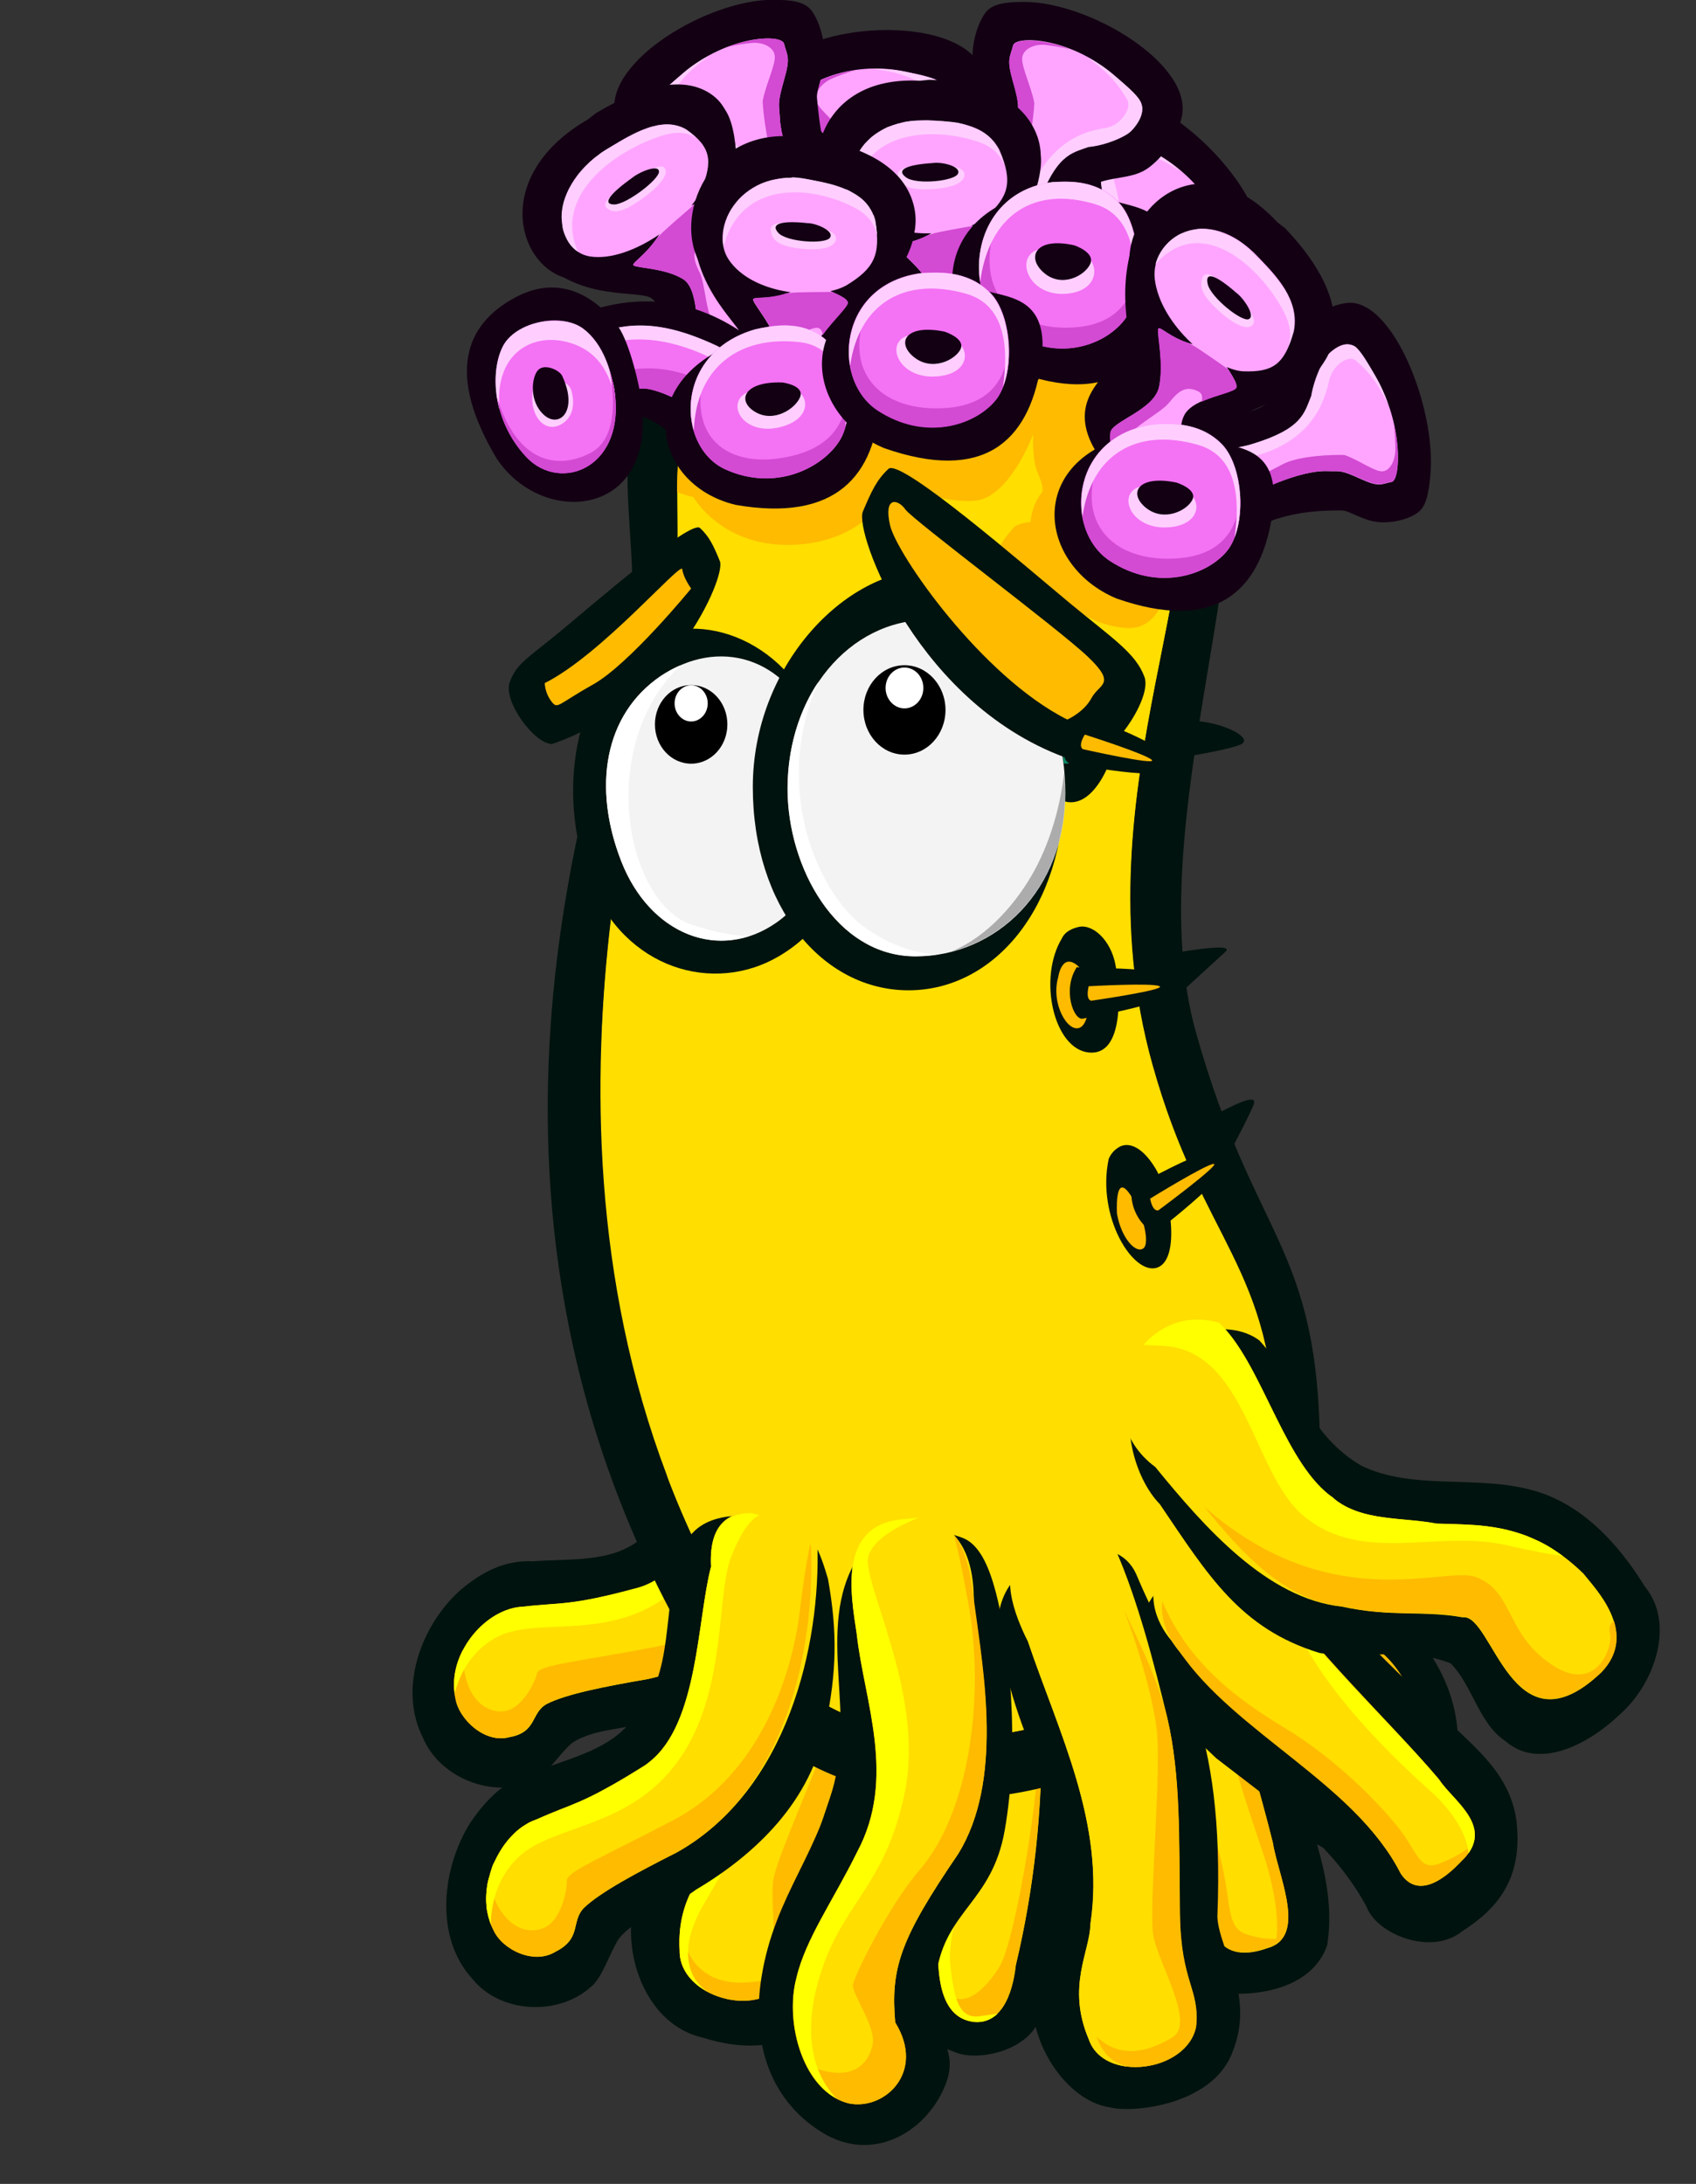 <?xml version="1.0" encoding="utf-8"?>
<!-- Generator: Adobe Illustrator 25.2.1, SVG Export Plug-In . SVG Version: 6.00 Build 0)  -->
<svg version="1.1" id="Layer_1" xmlns="http://www.w3.org/2000/svg" xmlns:xlink="http://www.w3.org/1999/xlink" x="0px" y="0px"
	 viewBox="0 0 880.2 1133.3" style="enable-background:new 0 0 880.2 1133.3;" xml:space="preserve">
<rect x="0" y="0" width="880.2" height="1133.3" fill="#333333" stroke="none"/>
<style type="text/css">
	.st0{fill:#0044AA;fill-opacity:0;}
	.st1{fill:#01130E;}
	.st2{fill:#1EEFBA;}
	.st3{fill:#10DCA8;}
	.st4{fill:#FFBB00;}
	.st5{fill:#FFDE00;}
	.st6{fill:#FFFF00;}
	.st7{fill:#445500;fill-opacity:0;}
	.st8{fill:#0A8667;}
	.st9{fill:#F3F3F3;}
	.st10{fill:#FFFFFF;}
	.st11{opacity:0.29;enable-background:new    ;}
	.st12{fill:#130113;}
	.st13{fill:#FFA5FF;}
	.st14{fill:#D34AD3;}
	.st15{fill:#FFCEFF;}
	.st16{fill:#F472F4;}
</style>
<path id="rect11304" class="st0" d="M0,870.9h440.4"/>
<g id="g17915">
	<g id="g17917">
		<g id="g17919">
			<g id="g17921">
				<path id="path17925" class="st1" d="M558.8,685.7c57.1-25.4,56.7,55.1,83.1,91.9s62.7,35.8,92.2,69.9
					c19.5,22.6,30.8,54.4,15.1,88.7c-14,30.4-46.1,34.1-67.7,19.6c-19.5-13.1-5.3-28-27.4-53.6c-21.7-25.2-44.4-13.8-69.7-41.7
					c-30.1-33.2-55.1-84-62.9-115.3c-3.8-15.2-2.4-24,1.4-29.6C535.2,697.4,558.8,685.7,558.8,685.7L558.8,685.7z"/>
				<path id="path17927" class="st2" d="M596.7,724.1c15,32.3,21.3,77.6,59.7,97.9c24.1,14,47,22.2,61.8,36.7
					c17.9,16.4,28.2,53.6,11,73.3c-13.8,14.9-43.3,11.3-43.1-21.2c-12.8-25.8-24.8-35.6-74.4-55c-40.3-18-61.2-73.1-76.1-107.5
					c-18.5-29.3-10.5-50.2,10.1-61.5C575.3,669.9,588.2,703.6,596.7,724.1z"/>
				<path id="path17929" class="st3" d="M525.9,711c2.5,8.7,6.7,21.2,13.9,39.4c17.2,43.2,54.9,90.1,93.3,99.9
					c25.2,6.4,58.4,26.2,61.7,29.8s1,26.3,7.6,33.3c6,6.3,19.3,12.8,35.3-12.5c1,11.5-1.3,22.9-8.5,31.1
					c-13.8,14.9-43.3,11.4-43.1-21.1c-12.8-25.8-24.9-35.7-74.5-55.1c-40.3-18-61.2-72.6-76.1-107.1
					C528.7,734.1,524.6,721.4,525.9,711z"/>
				<path id="path17931" class="st4" d="M545.8,686.8c29.5-16.8,42.4,16.8,51,37.3c15,32.3,21.3,77.5,59.6,97.8
					c24.1,14,47.1,22.3,61.9,36.7c16.2,14.8,26,46.5,15.2,67c2.3-10.3,3.4-33.2-22.7-57.3c-32.1-29.5-56.5-20.2-92.5-58.2
					S580.6,701,570,692.6c-9.4-7.5-29.9-1.2-33-0.6C537.6,691.7,545.1,687.3,545.8,686.8L545.8,686.8z"/>
			</g>
		</g>
	</g>
	<g id="g18027">
		<g id="g18029">
			<path id="path18031" class="st0" d="M387.7,763.3h228v304.9h-228V763.3z"/>
			<path id="path18033" class="st1" d="M508.8,776.5c-15.3,0.4-34.6,11.6-34.6,32.2c-2.7,41.9,1.9,53.8,4.7,94.1
				c3.7,32.5-6.9,84.2-9.3,116.2c-0.5,14.8,1.5,37.5,26.5,46.1c10.9,4.6,39.5-0.3,44.5-20.4c17.3-53.9,14.7-95.7,16.9-145.6
				c0.4-28.2-1.5-53.5-4-95.4C551,778.3,523.4,774.2,508.8,776.5L508.8,776.5z"/>
			<path id="path18035" class="st5" d="M511.2,773.1c-17.4,4-23,27.3-22.1,42.4c0.9,51.9,11.5,124.3-0.8,175.3
				c-2,19.2-5.3,54,15.5,58.1c15.4,2.9,21.7-13.5,23.4-29c9.5-39.8,13.9-80.6,13.3-121.5c0.9-33,4.2-77.1-2.5-109.4
				C535.9,770.3,518.6,771.3,511.2,773.1z"/>
			<path id="path18037" class="st4" d="M541.9,854.5c-1.7,8.1-1.7,43.2-3.8,68.5c-2.5,30.4-12.6,85.9-19,96.9
				c-5.8,10.1-20.6,27.5-30.8,10.1c2,9.5,6.4,17.2,15.4,18.9c15.4,2.9,21.7-13.6,23.4-29c9.5-39.8,13.9-80.6,13.3-121.4
				C540.8,885.2,541.6,869.9,541.9,854.5z"/>
			<path id="path18039" class="st6" d="M506.4,774.9c-13.6,6.8-18,27-17.2,40.6c0.9,51.9,11.6,124.3-0.8,175.4
				c-2,19.2-5.4,54,15.4,58.1c5,1.1,10.2-0.4,13.9-4c-2.7,0.3-5.9,0.8-9.3,1.3c-10.8,1.4-13.4-9.1-15.3-27.8s17.8-69.8,14.6-103.8
				C504.7,882.9,488.8,816.2,506.4,774.9z"/>
		</g>
	</g>
	<g id="g18041">
		<g id="g18043">
			<path id="path18047" class="st1" d="M565.9,740.6c-12.3,4.8-18.8,15.4-22.7,28.2c0.3,31.1,10.4,61.2,19.9,90.4
				c18.2,45.8,38.6,91.4,44,141.6c0.1,19.6,15.5,36,33.4,33.8c18.3,0.5,41.5-5.3,48.3-25.2c5.1-31.6-9-61.8-17.5-91.2
				c-17-51.8-33.5-104.2-43.1-158.3c-5-21.6-29.2-27.8-47.2-23.9C576,737.1,570.7,738,565.9,740.6L565.9,740.6z"/>
			<path id="path18049" class="st5" d="M573.2,727.5c-16.8,8.2-15.1,32.5-11.4,47.5c11.5,66.2,60,151.8,66,219.6
				c1.5,9.8,7.3,24.4,29.9,16.4c21-5.8,5.6-37.3,2.9-54.7c-13.5-54.9-43.7-144.7-49.3-201.8c-1.8-16.5-10.2-22.4-23.3-27.7
				C583.2,725.9,577.7,724.7,573.2,727.5z"/>
			<path id="path18051" class="st4" d="M564,749.4c-4.4,10.8-2.8,25.2-0.2,35.3c11.5,66.2,58.1,142.2,64.1,209.9
				c1.5,9.8,7.4,24.3,29.9,16.2c3-0.7,5.6-2.4,7.5-4.8c-6.3,0.6-12.6-0.2-18.6-2.3c-10.1-3.5-7.7-15.1-12.5-36s-17-62.6-35-99.4
				C582,833.2,566,794.9,564,749.4z"/>
			<path id="path18053" class="st4" d="M620.5,807.7c-0.3,49.2,25.8,127.1,34.1,151.1c7.8,22.7,9.6,40.9,7.3,50.4
				c14.6-8.8,1.3-36.9-1.3-52.9C650.2,914.3,631.3,857.6,620.5,807.7z"/>
		</g>
	</g>
	<g id="g18055">
		<g id="g18057">
			<g id="g18059">
				<path id="path18061" class="st7" d="M311.5,652.1L519,761.9l-123.8,277.4L187.8,929.5L311.5,652.1z"/>
				<path id="path18063" class="st1" d="M425.8,722.3c-16.4-8.5-38.3-15.1-49.6,3.5c-16.4,22.8-17.7,58.5-43.5,72.7
					c-15.3,12.6-36.5,10.2-56.1,11.7c-14.8-0.7-26.5,5.6-37.5,14.8c-20.1,17.8-32.8,50.7-19.6,76.8c9.1,21.4,36.9,31.4,56.3,22.7
					c7.5-2.6,13.9-13.7,20.8-19.8c12-8.3,29.9-7,44.1-12.3c33.7-8.3,68.3-26,84.7-61c12.1-24.1,25.4-49.3,27.5-77
					c-2.3-12.5-9.1-23.8-20.5-29.1C430.3,723.9,427.9,723.3,425.8,722.3L425.8,722.3z"/>
				<path id="path18065" class="st5" d="M426.5,721.3c-15.5-9.6-30.3,4.6-37.2,19.7c-14.2,25-26.9,73.8-57.7,82.9
					c-36,9.8-40.2,7.5-59.8,9.9c-19.9,0.6-40.4,25.2-35.3,47.6c1.7,10.9,15.3,23.5,27.8,20.1c14.5-2.5,11.1-12.5,19.4-17.2
					c10.1-5.2,30.6-9.2,52.7-13c61.9-13.6,93.6-78.4,104.9-129.2C440.9,733.9,435.7,723.4,426.5,721.3L426.5,721.3z"/>
				<path id="path18067" class="st4" d="M441,740.6c-2.1,4-6.2,12.4-13.6,31.1c-11.2,28.6-39.5,73.9-88.7,83.2
					c-40.5,7.7-59,9.1-60,13.5s-6.8,16.4-14.9,19.1c-7.6,2.5-23.9-1.9-23.6-31.3c-4,7.7-5.8,16.6-3.9,25.1
					c1.7,10.9,15.3,23.5,27.7,20.2c14.5-2.5,11.2-12.5,19.5-17.2c10.1-5.3,30.6-9.2,52.6-13C398,857.7,429.7,792.8,441,742
					C441.1,741.5,441,741.1,441,740.6z"/>
				<path id="path18069" class="st6" d="M419.9,718.7c-13.1-2.9-24.7,9.4-30.7,22.3c-14.2,25-27,73.7-57.8,82.8
					c-36,9.8-40.1,7.6-59.7,9.9c-19.2,0.6-38.8,23.3-35.7,44.9c2.4-9.4,8.9-23.1,23.4-29.8c21.2-9.8,57.3,3.4,89.7-22.6
					s39.3-74.7,51.7-91.3C409.8,722.8,415.8,719.2,419.9,718.7z"/>
			</g>
		</g>
	</g>
	<g id="g18071">
		<g id="g18073">
			<path id="path18077" class="st1" d="M409.3,771.2c-14.7-0.2-32,5.2-34.8,22.7c-4.3,28.1-1.4,56.8-1.4,85.1
				c-1.8,28.5-10.4,56.5-26.2,79.3c-4.8,9.2-16.7,16.7-17.9,29.5c-6.5,28.9,7.9,63.5,35.8,69.6c19.9,6.4,46.2,7.5,59.5-12.7
				c14.3-16.6,9.9-41.3,12.1-62.2c16.6-41.8,28.9-87.1,24.4-133.1c-2.3-19.7-2.7-39.9-6.1-59.2C447.9,771.9,425.2,770.4,409.3,771.2
				L409.3,771.2z"/>
			<path id="path18079" class="st5" d="M407.9,769.4c-16.6,1.6-19.1,23.6-17,38.1c-0.6,50.5,6.5,104.1-17.7,149.3
				c-5,13.4-22.3,25.4-20.5,55.4c-0.3,24.5,41.9,35.8,54,15.7c8.3-17.9,0-23.9,11.2-57.3c12.4-37,24-66.7,27.4-97.7
				c2.8-27.5-3-59.5-5.3-88.1C439.9,771,415.1,767.8,407.9,769.4L407.9,769.4z"/>
			<path id="path18081" class="st4" d="M442.6,811.9c0.6,15.3-0.4,45-4.2,63.3c-4.5,21.5-34.3,85.1-36.9,99.6s5.7,51.3-8.2,53.4
				c-12.8,1.9-35,1.9-40.2-28c-0.5,4-0.6,8-0.4,12c-0.3,24.5,41.9,35.9,54,15.7c8.3-17.9,0-24,11.2-57.4c12.4-37,24-66.6,27.3-97.6
				C447.2,854,444.9,832.7,442.6,811.9L442.6,811.9z"/>
			<path id="path18083" class="st6" d="M394.7,778.5c-4.5,8.1-5.1,20-3.8,29c-0.6,50.5,6.5,104.1-17.6,149.3
				c-5,13.4-22.3,25.3-20.5,55.4c-0.1,9.3,5.9,16.7,14.1,21.2c-1.7-1.3-3.3-2.8-4.7-4.4c-5.7-6.9-8.8-20.1,2.6-40.1
				s43.1-69.2,38.7-110C399.4,842.4,388,811.3,394.7,778.5z"/>
		</g>
	</g>
	<g id="g18085">
		<path id="path18087" class="st1" d="M362.9,862.7C222,627.3,310.5,396.6,325,335s-30.7-128.5,55-195.4s218-7.1,250.4,59.9
			s-40.4,227.1-9.7,336.3s63.5,109.1,64.4,216.6C686.5,921.7,451.6,1000.6,362.9,862.7L362.9,862.7z"/>
		<path id="path18089" class="st5" d="M382.8,841.6C263.5,642.3,326,410.8,344.9,336.7c20.4-80.4-19.5-115.9,53-172.5
			s182.3-11.9,208.4,45.4c33.8,74.3-48.8,197.6-8.2,342.8c25.8,92.5,63.2,104.7,63.9,195.7C663.2,891.6,457.8,958.3,382.8,841.6z"/>
		<path id="path18091" class="st5" d="M593.3,189.5c4.2,11.1,7.2,22.6,9,34.4c8,51-16.1,64.8-41.2,181.8s46,204.5,61.1,246.5
			c17.2,47.6,46.8,194.4-78.3,220.3c-72.6,15-146.9-12.2-197.8-106.8c9.9,26.3,22.2,51.7,36.6,75.9c75,116.7,280.4,50,279.2-93.4
			c-0.8-91-38.2-103.3-64-195.8c-40.5-145.2,42.2-268.5,8.3-342.8C602.9,202.3,598.5,195.6,593.3,189.5z"/>
		<path id="path18093" class="st4" d="M480.9,138c-33.7,4.2-77.5,27.9-98.9,40c-27.6,27-30.6,49.9-30.6,77.3c2.8,1.1,5.6,2,8.5,2.7
			c0,0,15.4,27.3,54.2,24.6s50-31.7,50-31.7s24.3,10.6,42.1,8.9c17.8-1.7,30-34.4,30-34.4s-0.7,13.2,2.5,20.3s2.3,9.6,2.3,9.6
			s-5.1,5.1-6.2,15.6c-2.8,0.2-5.5,0.9-8,2.2c-28.6,29.9-9.1,68.5,11.5,59.8c8.1-3.4,13.6-10.5,16.8-18.8
			c9.6,7.5,21.1,11.8,31.2,11.8c18.6,0,21.8-28.9,21.8-33.3s2.5-39.7,2.5-39.7c0.9-8.8,1.3-17.6,1.2-26.4
			c-1.2-5.8-3.1-11.4-5.5-16.8C589.2,171.9,536,139.7,480.9,138z"/>
		<path id="path18095" class="st5" d="M335.3,375.9c-9.2,39.4-19.9,94.5-22.8,157.5c37.3,9.1,61.2-11.2,61.2-11.2s24,32.2,70.8,22.3
			s58.3-99.5,56-113.2S389.6,384,367.9,379C360.5,377.3,348.7,376,335.3,375.9z"/>
	</g>
	<g id="g18097">
		<path id="path18099" class="st1" d="M560.2,350.9c-27.5,11.9-24.7,58.6-8.8,64.6s27.9-21.8,28.9-39S571.2,346.6,560.2,350.9
			L560.2,350.9z"/>
		<path id="path18101" class="st8" d="M554.2,367.6c-13.1,14.3-8.6,29.9,0,28.6s14.3-19.3,10.3-29.3S554.2,367.6,554.2,367.6z"/>
	</g>
	<g id="g18103">
		<path id="path18105" class="st1" d="M551.2,486.8c-12.7,20.7-4.4,57.8,14.1,59.4s16-32.8,13.6-45.6c-2.4-12.7-11.7-21.2-19-19.6
			S551.2,486.8,551.2,486.8z"/>
		<path id="path18107" class="st4" d="M549.2,507.1c-4,13.7,5.1,29.3,11.4,26.1s6.3-26.1-1.7-32.4S549.2,507.1,549.2,507.1
			L549.2,507.1z"/>
	</g>
	<g id="g18109">
		<path id="path18111" class="st1" d="M575.4,601.4c-6.4,30.1,12.8,60.7,25.2,56.4c12.3-4.3,6.9-38.7-1-51.6s-15.3-13.4-19.2-10.7
			C578.1,596.9,576.4,599,575.4,601.4L575.4,601.4z"/>
		<path id="path18113" class="st4" d="M579.7,629.9c2.3,12.9,9.9,20.8,13.7,17.9s-0.7-20-7.8-29.2
			C578.4,609.4,579.7,629.9,579.7,629.9z"/>
	</g>
	<g id="g18115">
		<g id="g18117">
			<path id="path18119" class="st1" d="M425.2,376.2c18,46.2,21.8,95-21.1,120.1c-33.6,19.7-80,6.9-98-39.3s-6.9-101.2,23.5-121.8
				S407.1,330,425.2,376.2L425.2,376.2z"/>
			<path id="path18121" class="st9" d="M422.5,377.8c12.2,31.2,10.7,79.9-19.6,101c-29.4,20.5-65.6,6.3-80.5-31.9
				s-8.9-76.1,20.7-96.1S408,340.6,422.5,377.8L422.5,377.8z"/>
			<path id="path18123" class="st10" d="M353.2,345.2c-3.6,1.5-7,3.4-10.2,5.5c-29.6,20.1-35.5,57.9-20.6,96.1
				c12.5,32.1,40,47.3,66,39.1c-7.4-0.4-16.6-1.9-28.8-5.8C324.9,469.3,308.9,387.6,353.2,345.2z"/>
		</g>
		<g id="g18125">
			<path id="path18127" class="st1" d="M390.7,408.4c0,62.3,36.2,105.5,80.8,105.5s80.8-43.3,80.8-105.5s-24.8-112.8-69.5-112.8
				S390.7,346.1,390.7,408.4L390.7,408.4z"/>
			<path id="path18129" class="st9" d="M408.7,409.3c0,40.7,25.2,87,66.4,87c42.1,0,77.8-34.6,77.8-84.5s-28.6-90.2-70.6-90.2
				S408.7,360.8,408.7,409.3z"/>
			<path id="path18131" class="st11" d="M552.3,400.7c-1.9,17.2-6.9,35-15,50.2c-9.2,17.2-24.9,35.4-43.7,42.9
				c33.5-8.5,59.2-39.8,59.2-82C552.8,408,552.6,404.3,552.3,400.7L552.3,400.7z M422.5,461.5c1.3,2.2,2.5,4.4,4,6.5
				c0.1,0.1,0.2,0.2,0.3,0.3c0.7,1,1.4,1.9,2.2,2.9s1.5,2.1,2.3,3.1s1.9,2.1,2.8,3.1s2.1,2.1,3.2,3.1c0.8,0.8,1.6,1.5,2.5,2.2
				s1.9,1.5,2.8,2.2c0.6,0.4,1.1,1,1.7,1.5c1,0.7,2,1.4,3,2c0.2,0.1,0.3,0.3,0.5,0.4c1.2,0.7,2.6,1.2,3.8,1.8
				C441.9,484.9,432.2,475.6,422.5,461.5L422.5,461.5z"/>
			<path id="path18133" class="st10" d="M424.8,353.7c-10.2,15.1-16,34.5-16,55.6c0,40.7,25.1,86.9,66.3,86.9
				c3.7,0,7.3-0.3,10.9-0.8c-10.7-0.8-24-4.4-37.9-14.7C424.8,463.6,400.2,408.9,424.8,353.7z"/>
		</g>
		<g id="g18135">
			<path id="path18137" d="M490.7,368.4c0,12.8-9.5,23.2-21.3,23.2s-21.3-10.4-21.3-23.2s9.5-23.2,21.3-23.2
				S490.7,355.7,490.7,368.4z"/>
			<path id="path18139" class="st10" d="M479.2,357c0,5.9-4.4,10.6-9.8,10.6s-9.8-4.8-9.8-10.6s4.4-10.6,9.8-10.6
				S479.2,351.1,479.2,357z"/>
		</g>
		<path id="path18141" class="st1" d="M594,351.4c-4.5-12.5-16.8-20.2-39-38.6c-22.2-18.4-87.7-75.3-93.9-69.5s-8.8,11.6-13.3,22.2
			s28.8,101.8,108.5,128.8C571,402.4,598.5,363.9,594,351.4z"/>
		<path id="path18143" class="st1" d="M286.5,386.1c-9.1,0-25.4-22.1-22-31.9s8.9-12.2,26.1-26.4s67.9-58.3,72.7-53.8
			s6.9,8.9,10.3,17.2S348.2,365.2,286.5,386.1L286.5,386.1z"/>
		<g id="g18145">
			<path id="path18147" d="M377.5,375.9c0,11.3-8.4,20.4-18.8,20.4s-18.8-9.1-18.8-20.4s8.4-20.4,18.8-20.4S377.5,364.6,377.5,375.9
				z"/>
			<path id="path18149" class="st10" d="M367.3,365c0,5.2-3.9,9.4-8.6,9.4s-8.6-4.2-8.6-9.4s3.9-9.4,8.6-9.4S367.3,359.8,367.3,365z
				"/>
		</g>
	</g>
	<g id="g18151">
		<g id="g18153">
			<g id="g18155">
				<path id="path18159" class="st1" d="M401,788.1c-18.3-3.3-41.4-3.2-47.7,18.5c-10.2,27.4-2.4,62.8-24,84.4
					c-11.8,16.9-33.1,21.1-51.9,28.5c-14.7,3.8-24.5,13.6-33,25.9c-15.1,23.5-19.1,59.6,0.5,81.2c14.4,18.2,44.2,19.6,61,5.1
					c6.7-4.8,10.1-17.6,15.3-25.7c9.6-11.8,27.5-15.9,40-25.4c30.9-18.3,60.3-46.2,67.3-85.5c5.7-27.2,6.2-48.1,1.2-75.8
					c-3.8-12.8-9-28.4-21.5-30.2C405.9,788.3,403.4,788.4,401,788.1L401,788.1z"/>
				<path id="path18161" class="st5" d="M402.5,783.4c-20.2-0.3-34.9,2.5-33.5,29.7c-7.5,28.8-6.5,84.8-34.4,103.1
					c-32.8,20.6-37.5,19.6-56.1,27.9c-19.4,6.6-33.1,37-22.4,57.3c4.5,10.2,21,18.4,32.4,11.3c13.6-6.9,7.7-15.6,14.6-22.7
					c8.6-8.2,27.6-18.3,48.3-28.8c57.2-32.1,74.7-107.3,72.8-160.5C429.1,791.8,414.7,785.7,402.5,783.4L402.5,783.4z"/>
				<path id="path18163" class="st4" d="M420.5,801.4c-1,4.5-2.9,14-5.4,34.6c-3.7,31.4-19.8,84.5-65.6,108.5
					c-37.8,19.8-55.5,26.9-55.3,31.4s-2.5,18.2-9.7,23.3c-6.8,4.8-23.9,5.4-31.1-23.5c-2,8.8-1.4,18,2.6,25.8
					c4.5,10.2,21,18.4,32.3,11.3c13.6-6.9,7.8-15.6,14.7-22.7c8.6-8.2,27.6-18.4,48.2-28.8c57.2-32.1,71.6-105.3,69.7-158.6
					C420.9,802.3,420.7,801.8,420.5,801.4z"/>
				<path id="path18165" class="st6" d="M390,785.2c-12.6-0.1-22.1,6.7-21,27.8c-7.3,28-6.6,81.4-32,101.3c-0.8,0.7-1.6,1.3-2.5,1.9
					c-8.1,5.1-14.5,8.9-19.9,11.8c-2.7,1.5-5.1,2.8-7.4,3.9s-4.1,2-6,2.8c-3.9,1.7-7.2,3-10.8,4.4c-3.6,1.4-7.3,3-12,5.1
					c-1.2,0.4-2.3,0.9-3.4,1.4c0,0-0.1-0.1-0.1,0c-1.1,0.6-2.1,1.3-3.2,2c-0.1,0.1-0.2,0-0.3,0.1c-1,0.7-2,1.4-2.9,2.2l-0.4,0.3
					c-0.9,0.8-1.6,1.6-2.4,2.4s-1.9,2-2.7,3.1c-0.9,1.1-1.7,2.2-2.4,3.3c-0.8,1.2-1.5,2.5-2.2,3.7c-0.5,0.9-1,1.8-1.4,2.7
					c-0.3,0.6-0.6,1.1-0.9,1.7c-0.1,0.2-0.2,0.4-0.3,0.6c-0.4,0.9-0.6,1.8-0.9,2.7c-0.4,1.2-0.7,2.4-1,3.6c-0.1,0.3-0.2,0.5-0.3,0.8
					c-0.3,1.3-0.6,2.5-0.8,3.8c-0.1,1-0.2,1.9-0.3,2.9c-0.1,1.1-0.2,2.3-0.2,3.4s0,2.2,0.1,3.3c0.1,0.9,0.1,1.8,0.2,2.6
					c0,0.2,0.2,0.5,0.2,0.7c0.2,1.1,0.5,2.2,0.7,3.2c0.1,0.4,0.3,0.8,0.4,1.3c0.3,1,0.6,2,0.9,2.9c-0.1-9.9,2.9-25.2,15.3-36.1
					c18.3-16.1,57.1-14.2,82.2-49.5c25.1-35.3,19.3-85.1,27.1-105.2c5.8-14.7,10.8-20.1,14.7-21.8C393,785.9,391.5,785.6,390,785.2
					L390,785.2z"/>
			</g>
		</g>
	</g>
	<g id="g18167">
		<g id="g18169">
			<path id="path18173" class="st1" d="M602.5,823.3c-10.1,11.2-13.2,23-13.5,34.8c8.5,22.7,25.8,38.7,42.2,54.3
				c28.9,22.4,59.8,43.4,78,77c5.3,14.4,33.5,25.7,49.5,12.9c17.1-11,32-26.1,28.3-57.5c-3.6-26.4-24.6-39.9-40.2-56.4
				c-29.3-27.7-58.4-56-81.6-89.9c-10.3-12.8-34.2-2.4-49.9,11.7C610.9,814.4,606.3,818.3,602.5,823.3L602.5,823.3z"/>
			<path id="path18175" class="st5" d="M605.8,809.1c-13.4,16.5-5.4,33.3,2,42.1c28.1,41.6,95.6,74.6,119,120.8
				c4,6.3,13.2,13.4,31.9-6.5c17.9-17.4-4.7-31-11.8-42.1c-27-32.1-78.6-79.5-98.9-118.1c-6-11-15.3-10.2-28.8-5.9
				C614.6,801.8,609.2,804.3,605.8,809.1z"/>
			<path id="path18177" class="st4" d="M603.2,831c-1.2,10.7,4.1,20.3,9.1,26.2c28.1,41.6,91.2,68.7,114.6,114.9
				c4,6.3,13.2,13.3,31.9-6.6c2.5-2.3,4.4-5.1,5.7-8.2c-5.4,4.2-11.4,7.5-17.8,9.9c-10.3,3.7-11.1-6.3-21-18.8s-32.3-35.6-58.6-51.5
				C641.8,881.6,617,863.3,603.2,831z"/>
			<path id="path18179" class="st6" d="M670.6,838.9c12.7,36.5,57.4,77.7,71.4,90.2c13.2,11.8,19.7,24.2,20.1,32.7
				c11.1-15.5-8.6-28-15.2-38.2C726.3,899,693.8,868.9,670.6,838.9z"/>
		</g>
	</g>
	<g id="g18181">
		<g id="g18183">
			<path id="path18187" class="st1" d="M591.4,719.9c-11.1,17.2-2.4,47.5,10.5,60.6c25,36.9,41.7,64.7,83,77.3
				c22.1,3.2,46.8-3.2,68,5.4c11.3,11.4,14.6,31.3,28.5,40.4c17.3,15,42.9,1.9,59.9-14.5c17.8-16.1,28-46.8,12.4-65.7
				c-14.5-23.6-34.2-44.2-60-50.5c-28.6-7.3-60.6,0.4-87-12.2c-27-15.6-32.4-42.2-53.1-65.1c-16.7-12.4-45.4-3.4-60,12.8
				c-3.3,3.6-0.2,3.5-2.9,7.8L591.4,719.9z"/>
			<path id="path18189" class="st5" d="M599.6,761.3c25.6,31.4,58.1,68.3,96.7,72.4c25.6,5.6,42.5,1.9,62.8,5.6
				c15.6-2.3,25.5,72.8,72,28.5c19.7-20.6-3.3-43.5-9.3-51.2c-27.2-26.6-52.7-25.2-76.4-25.9c-16.6-3.4-39.1-1.1-53.2-13.1
				c-25.8-17.4-37-69.8-59.5-91C591.2,673.8,561.9,733.4,599.6,761.3z"/>
			<path id="path18191" class="st6" d="M614.4,685.4c-8.2,1.8-15.5,6.2-20.9,12.5l9.7,0.5c43.5,1.8,46.8,66.2,73.4,88.3
				c30.4,25.3,69.3,7,105,15.1c13.9,3.1,22.7,4.8,29.5,5.7c-3-2.2-6-4.3-9.3-6.1c-1.2-0.7-2.4-1.2-3.5-1.8c-0.5-0.2-1-0.4-1.5-0.6
				c-1.6-0.7-3-1.4-4.6-2c-0.1,0-0.1-0.1-0.2-0.1c-2.2-0.8-4.4-1.5-6.5-2.1s-4.2-1.1-6.4-1.6l-1.8-0.3c-1.5-0.3-3-0.5-4.5-0.7
				c-0.2,0-0.3,0-0.5-0.1c-3-0.4-5.9-0.7-8.8-0.8c-6.1-0.4-12.2-0.5-18.1-0.7c-10.4-2.1-23-1.9-34.6-4.5c-3.4-0.7-6.7-1.8-9.9-3.2
				c-2.1-0.9-4.1-2-6-3.3c-0.9-0.6-1.9-1.3-2.7-2v-0.2c-1.6-1.1-3.2-2.3-4.6-3.6c-22.6-20.1-33.8-67.5-54.9-87.4
				C626.9,684.7,620.6,684.3,614.4,685.4L614.4,685.4z"/>
			<path id="path18193" class="st4" d="M625,781.9c20.1,25,42.4,48.7,71.4,51.7c25.6,5.7,42.5,1.8,62.8,5.5
				c15.6-2.3,25.5,72.8,72,28.6c8.5-8.9,9-18.2,6.4-26.6c-1.3,0.9-3.1,2.8-2,6.7c1.6,5.7-6.4,32.1-30.4,16s-19.8-38.6-39.5-45.5
				C749.2,812.6,690.4,839.4,625,781.9z"/>
		</g>
	</g>
	<g id="g18195">
		<g id="g18197">
			<path id="path18201" class="st1" d="M533.5,814.8c-14.2,6.3-19.7,27.7-12.8,47c6.3,27.9,15.2,46.7,19.5,58.2
				c10.2,34.3,11.8,67.2-0.9,103.4c-12.2,24.6,10,66.4,36.9,70.2c11.4,3,52.7-1,63.3-28.3c12.3-30.3-6.6-52.2-7.7-70.5
				c4-100.7-21-127.7-42.2-178.1C578.9,793.8,546.4,806.9,533.5,814.8L533.5,814.8z"/>
			<path id="path18203" class="st5" d="M532.2,805.7c-15,8-5.5,33.2,1.2,45.8c16.1,47.6,40.3,94.9,32.5,146.7
				c-0.2,14.5-12.5,32.5-0.9,59.9c7.7,23,51,17.2,55.7-6.4c1.9-20-7.9-22.4-8.4-58.1c-0.5-39.5,0.5-71.8-6.5-102.2
				c-6.5-26.9-15.4-61.5-26.9-87.4c-7-21.2-36.5-7.3-42.8-2.9L532.2,805.7z"/>
			<path id="path18205" class="st4" d="M583.3,835.5c5.6,14.1,14.5,42.3,16.9,60.9c2.9,21.8-4.1,93.1-1.7,107.7s22.3,45.8,9.9,53.2
				c-11.3,6.8-32.1,15.5-46.9-10.5c0.8,3.9,2,7.7,3.6,11.3c7.7,23,51,17.2,55.7-6.4c1.9-20-7.8-22.4-8.4-58.1
				c-0.5-39.5,0.5-71.8-6.6-102.1C601.3,872.9,592.2,854,583.3,835.5L583.3,835.5z"/>
			<path id="path18207" class="st5" d="M527.4,822.9c-1.6,9.4,1.8,20.8,6,28.7c16.1,47.6,40.4,94.9,32.6,146.7
				c-0.2,14.4-12.6,32.4-1,59.8c2.9,8.8,11,13.3,20.2,14.3c-2-0.5-4-1.3-5.9-2.3c-7.6-4.2-14.9-15.3-10.8-38.6s17.6-81.6,0-118.1
				C552.9,880.8,532,856.3,527.4,822.9z"/>
		</g>
	</g>
	<g id="g18209">
		<g id="g18211">
			<g id="g18213">
				<path id="path18217" class="st1" d="M456.2,795.2c-36.5,33.8-14.1,81.3-21.5,121.9c-8,44.1-32.7,65.1-39.6,109.6
					c-4.6,29.5,2,61.5,31.4,79.8c26.1,16.2,53.6,0.4,63.8-23.7c9.2-21.9-9.4-25.5-4.3-58.9c5-32.7,28.8-36.8,35.4-73.9
					c7.8-44,3-99.3-6.1-129c-4.4-14.3-9.8-20.6-15.6-22.9C480.8,790.8,456.2,795.1,456.2,795.2L456.2,795.2z"/>
				<path id="path18219" class="st5" d="M444.6,848c3.8,34.6,20.9,74.5,0.2,113.1c-12.4,25.2-26.8,45.1-31.5,65.3
					c-6.3,23.6,3.7,59.3,27.1,65.1c18.4,3.9,40.2-16.1,24.2-42c-2.4-28.1,2.4-43,32.6-87.3c23.5-37.8,13.2-94.2,8.2-130.4
					c0.4-34.2-16.2-46.3-38.2-43.4C435.2,792.2,441.4,826.6,444.6,848z"/>
				<path id="path18221" class="st4" d="M495,796.3c2.3,8.4,5,20.8,8.2,39.6c7.4,44.6,0.2,104-25.7,134.2
					c-17,19.8-33.9,55-34.8,59.7s12,21.6,10.2,31.1c-1.7,8.5-9.2,21.5-34.4,10.6c4.9,9.8,12.2,17.6,22,20
					c18.4,3.9,40.2-16.1,24.1-42c-2.4-28.1,2.4-43.1,32.6-87.4c23.5-37.8,13.4-93.8,8.5-130C504,816.4,501.1,803.9,495,796.3
					L495,796.3z"/>
				<path id="path18223" class="st6" d="M467.2,788.5c-31.9,3.7-25.8,38.1-22.5,59.5c3.8,34.6,20.9,74.4,0.2,113
					c-12.4,25.2-26.8,45.2-31.5,65.4c-5.7,21.3,2,52.4,20.7,62.5c-6.9-6.9-19-24.6-9.9-59.1c11.2-42.2,35.3-49.1,45.5-100.4
					c10.3-51.4-23.2-109.3-18.9-122.2c3.9-11.4,23.3-18.4,26.1-19.7C476.2,787.6,467.9,788.5,467.2,788.5L467.2,788.5z"/>
			</g>
		</g>
	</g>
	<path id="path18243" class="st4" d="M553.9,373.4c0,0,8.6-3.7,12.6-11.2s13.2-6.9-1.7-21.2s-90.9-71-94.9-76.6s-11.4-6.9-8,8.1
		S509.3,351,553.9,373.4L553.9,373.4z"/>
	<path id="path18245" class="st4" d="M286.1,363.9c3.4,4.4,2.8,1.9,21.7-8.7s50.9-49.8,50.9-49.8s-4.1-5.6-4.6-10
		s-41.7,44.2-71.4,59.1C282.9,357.9,284.1,361.2,286.1,363.9z"/>
	<path id="path18247" class="st1" d="M614.2,374.3c16.2-1.8,38.8,8.8,29.1,12.3s-34,7-34,7L614.2,374.3z"/>
	<path id="path18249" class="st1" d="M602,495.8c19.4-3.5,38.8-6.2,33.9-1.8s-25,22.9-25,22.9L602,495.8z"/>
	<path id="path18251" class="st1" d="M625.5,581.2c16.2-8.8,27.5-14.1,25.1-7.9s-13.7,27.3-13.7,27.3L625.5,581.2z"/>
	<g id="g18253">
		<g id="g18255">
			<path id="path18257" class="st12" d="M497.6,162.4c-10.8-27.7-27.7-50-13.6-69.1c6.3-8.6,16.5-12.5,21.4-21.2
				c4.3-7.6,8-22,4.8-34.2c-7-26.2-67.3-28.3-97.3-11.7c-8.5,4.7-14.4,8.9-15.6,14.9c-1.4,7.2,0.5,17.4,3.7,24.2
				c3.8,7.9,11.2,13.6,12.7,17.6c3.7,10.3,13,35.4,8.3,59.4s-5.1,55.2,11.4,63.1c17.1,6.2,68-20,67.2-37.6L497.6,162.4z"/>
			<path id="path18259" class="st13" d="M482.6,176.3c-2.3-6.4-17.3-32.6-19.6-56.6c-3-31.2,3.9-35.3,10.6-42.8
				c8-5.4,14.9-14.4,16.2-18.1c0.5-1.5,4.1-11.9-1.9-16.2c-3.2-2.3-10.2-3.8-18.4-5.5c-28.4-6-53.5,7-52.7,12.3
				c1.2,6.5-0.2,7.9,7.6,16.6c8.8,9.8,7.6,9.9,10.6,17.4c5.8,14.6,5.5,44.4,3.1,58.9c-2.3,14.1-0.8,52.5,9,62
				C467.9,221.2,486.4,189.2,482.6,176.3L482.6,176.3z"/>
			<path id="path18261" class="st14" d="M443.7,36.5c-4.1,1.2-8.1,2.6-12,4.3c-5.4,2.3-9.5,7.7-7.9,12.1s11,11.4,15.4,17.8
				c2.5,6.1,8.9,25.3,8.1,36.2s-3.6,47.8,1.6,67.2c4.6,17.2,15.2,29.9,19.5,32.2c-0.4,0.2-0.8,0.3-1.1,0.5
				c-4.9,1.3-10.1,1.5-15.1,0.6c-1.8-0.9-3.5-1.9-5-3.2c-9.7-9.5-11.3-47.9-9-62.1c2.3-14.4,2.8-44.2-3.1-58.7
				c-3-7.5-1.9-7.7-10.7-17.4c-7.8-8.7-6.4-10.2-7.6-16.7C416.4,45.7,427.6,38.9,443.7,36.5z"/>
			<path id="path18263" class="st15" d="M490.7,46.7c1.5,4.8-0.6,11-1,12.2c-1.3,3.7-8.1,12.5-16.1,18c-6.7,7.5-13.7,11.6-10.7,42.9
				c2.3,24,17.2,50.2,19.5,56.6c1.8,6-1.3,16.4-7.3,23.8c0.5-3.3,4.8-16.7,3.4-19.2c-1.5-2.8-17.4-23.6-21.9-61.1s15-51.3,19.6-55.3
				c7.8-5.1,8.9-16.9,5.1-19.3c0,0-9.5-7.3-24.8-9c-0.9-0.2-1.7-0.4-2.6-0.5c5.2-0.1,10.3,0.3,15.4,1.3c8.1,1.7,15.1,3.1,18.4,5.4
				C489.3,43.6,490.3,45.1,490.7,46.7z"/>
		</g>
		<g id="g18265">
			<path id="path18267" class="st12" d="M382.2,163.2c-1.9-30.1,3.7-58.2-16.7-68.3c-9.2-4.5-19.9-3-27.9-8.2
				c-7-4.6-16.3-15.6-18.5-28.1c-4.7-26.8,48-58.6,81.8-58.7c9.5,0,16.6,0.8,20.2,5.5c4.3,5.7,6.9,15.7,6.8,23.4
				c0,8.9-4.3,17.7-3.9,22c1,11,3.3,38,17.5,57s27.6,46.6,16.3,61.9c-12.6,14.1-68.9,16-75.5-0.2L382.2,163.2z"/>
			<path id="path18269" class="st13" d="M401.4,168.2c-0.6-6.9,1.8-37.6-6.2-60.1c-10.4-29.3-18.2-29.5-27.3-32.8
				c-9.4-0.9-19.3-5.4-22-8.1c-1.1-1-8.6-8.6-5.1-15.4c1.9-3.7,7.5-8.4,14-14c22.8-19.4,50.5-20.3,52.1-15.2
				c1.6,6.4,3.5,6.9,0.1,18.5c-3.7,13-2.7,12.6-2.2,20.8c0.9,15.9,13.7,42.3,21.8,53.9c7.9,11.4,22.6,46.4,17.9,59.7
				C433.2,200.9,403.3,181.5,401.4,168.2L401.4,168.2z"/>
			<path id="path18271" class="st14" d="M377.5,24.4c4.1-1,8.3-1.7,12.5-2.1c5.8-0.6,11.7,2.1,12.1,6.8s-5,15.6-6.3,23.5
				c0.3,6.6,2.7,26.9,7.9,36.2s23.2,40.8,26.7,60.7c3.1,17.6-1.1,34.1-3.9,38.4c0.4,0,0.8-0.1,1.2-0.1c5-1.3,9.7-3.7,13.7-6.9
				c1.3-1.7,2.3-3.5,3.1-5.4c4.7-13.3-10-48.3-17.9-59.7c-8.1-11.7-20.9-38-21.8-53.8c-0.5-8.1-1.5-7.8,2.2-20.8
				c3.3-11.6,1.4-12.2-0.2-18.6C405.7,19,392.8,18.6,377.5,24.4z"/>
			<path id="path18273" class="st15" d="M339.9,56.8c0.7,5,5.1,9.6,5.9,10.3c2.7,2.7,12.5,7.1,21.8,8c9.1,3.3,17,3.6,27.4,32.9
				c8,22.5,5.7,53.2,6.3,60c0.9,6.2,8,13.9,16.4,17.6c-1.8-2.7-11.2-12.5-11-15.4c0.2-3.2,5.6-29.7-6-65.2s-34.9-38.1-40.6-39.4
				c-9.1-0.7-15-10.6-12.6-14.6c4.4-8.1,10.7-15,18.3-20.3c0.7-0.6,1.4-1.2,2.1-1.8c-4.7,2.5-9.1,5.4-13.1,8.8
				c-6.5,5.6-12.2,10.3-14.1,14C339.9,53.3,339.7,55.1,339.9,56.8z"/>
		</g>
		<g id="g18275">
			<path id="path18277" class="st12" d="M507.3,160.1c24.1-14.7,50-21.1,49.6-45.5c-0.2-11-6-20.9-5.1-31c0.8-8.9,6-22.7,15.4-30.2
				c20.3-16.1,69.1,22.4,83.5,55.6c4.1,9.3,6.4,16.6,4,22.2c-2.9,6.6-10.1,13.5-16.6,16.7c-7.4,3.7-16.5,3.3-19.9,5.5
				c-8.7,5.6-40.8,9.8-60.1,22.4c-15.6,10.2-29.1,42.8-44.5,42.4c-17-6.5-22.4-42.1-11.8-55.4L507.3,160.1z"/>
			<path id="path18279" class="st13" d="M499.2,165c5.5-3.5,44.1,1.9,59.4-15.6c19.9-22.7,16.8-30.6,15.7-40.9
				c-3.2-9.6-3.7-21.4-2.6-25.1c0.4-1.5,3.5-12.1,10.6-11.6c3.8,0.3,10.2,3.8,17.6,7.8c25.8,14.2,38.4,41.2,34.8,44.9
				c-4.6,4.3-4.3,6.4-15.3,8c-12.4,1.9-11.6,2.7-18.2,6.7c-12.8,7.6-41.4,15.4-47.6,28.3c-6.1,12.7-28.9,42.1-41.9,43.1
				C485.6,210.3,489,172.6,499.2,165z"/>
			<path id="path18281" class="st14" d="M620.6,96.4c2.6,3.6,5,7.4,7.1,11.4c3,5.5,3.2,12.4-0.6,14.8s-15.1,1.7-22.2,3.8
				c-5.4,3.1-21.2,14.1-26.7,23.2s-44.2,21.2-59.3,33c-13.3,10.5-28.8,13.5-33.6,12.5c0.2,0.4,0.4,0.7,0.6,1.1
				c3.1,4.3,7,7.9,11.5,10.5c1.9,0.5,3.8,0.8,5.8,0.8c13-1,35.9-30.4,42-43.1c6.2-13,42.8-17.7,55.7-25.3c6.6-3.9,5.8-4.8,18.2-6.7
				c11.1-1.7,10.7-3.8,15.4-8.1C637,121.9,631.9,109,620.6,96.4z"/>
			<path id="path18283" class="st15" d="M577.7,73.1c-3.9,2.8-5.8,9.1-6.1,10.3c-1.1,3.8-0.6,15.3,2.6,24.9
				c1.1,10.4,4.3,18.3-15.6,41c-15.3,17.5-41.8,28.2-47.2,31.7c-4.8,3.6-8.2,13.8-7.6,23.7c1.5-3,5.6-16.4,8.1-17.4
				c2.8-1.2,27.1-7.1,51.6-33.7S580.4,103,579,96.8c-3.3-9.2,2.5-19.3,6.8-18.7c0,0,11.6,0.6,24.6,9.4c0.8,0.4,1.5,0.8,2.3,1.3
				c-4-3.5-8.3-6.6-12.9-9.2c-7.4-4.1-13.7-7.6-17.6-7.9C580.6,71.6,579,72.1,577.7,73.1z"/>
		</g>
		<g id="g18285">
			<path id="path18287" class="st12" d="M550.4,164.3c1.9-30.1-3.7-58.2,16.7-68.3c9.2-4.5,19.9-3,27.9-8.2
				c7-4.6,16.3-15.6,18.5-28.1c4.7-26.8-48-58.6-81.8-58.7c-9.5,0-16.6,0.8-20.2,5.5c-4.3,5.7-6.9,15.7-6.8,23.4
				c0,8.9,4.3,17.7,3.9,22c-1,11-3.3,38-17.5,57s-27.6,46.6-16.3,61.9c12.6,14.1,68.9,16,75.5-0.2L550.4,164.3z"/>
			<path id="path18289" class="st13" d="M531.3,169.3c0.6-6.9-1.8-37.6,6.2-60.1c10.4-29.3,18.2-29.5,27.3-32.9
				c9.4-0.9,19.3-5.4,22-8.1c1.1-1,8.6-8.6,5.1-15.4c-1.9-3.7-7.5-8.4-14-14c-22.8-19.5-50.6-20.4-52.1-15.3
				c-1.6,6.4-3.5,6.9-0.1,18.5c3.7,13,2.7,12.6,2.2,20.8c-0.9,15.9-13.7,42.3-21.8,53.9c-7.9,11.4-22.6,46.4-17.9,59.7
				C499.5,201.9,529.3,182.5,531.3,169.3L531.3,169.3z"/>
			<path id="path18291" class="st14" d="M555.1,25.5c-4.1-1-8.3-1.7-12.5-2.2c-5.8-0.6-11.7,2.1-12.1,6.8s5,15.6,6.3,23.5
				c-0.3,6.6-2.7,26.9-7.9,36.2s-23.2,40.8-26.7,60.7c-3.1,17.6,1.1,34.1,3.9,38.4c-0.4,0-0.8-0.1-1.2-0.1c-5-1.3-9.7-3.7-13.7-6.9
				c-1.3-1.7-2.3-3.5-3.1-5.4c-4.7-13.3,10-48.3,17.9-59.7c8.1-11.7,20.9-38,21.8-53.8c0.5-8.1,1.5-7.8-2.2-20.8
				c-3.3-11.6-1.4-12.2,0.2-18.6C527,20.1,539.8,19.6,555.1,25.5z"/>
			<path id="path18293" class="st15" d="M592.7,57.9c-0.7,5-5.1,9.6-5.9,10.3c-2.7,2.6-12.5,7.1-21.8,8c-9.1,3.3-17,3.6-27.4,32.9
				c-8,22.5-5.7,53.2-6.3,60c-0.9,6.2-8,13.9-16.4,17.6c1.8-2.7,11.2-12.5,11-15.4c-0.2-3.2-5.6-29.7,6-65.2s34.8-38.2,40.6-39.5
				c9.1-0.7,15-10.6,12.6-14.6c-4.4-8.1-10.7-15-18.3-20.3c-0.7-0.6-1.4-1.2-2.1-1.8c4.7,2.5,9.1,5.4,13.1,8.8
				c6.5,5.6,12.2,10.3,14.1,14C592.7,54.3,593,56.1,592.7,57.9z"/>
		</g>
		<g id="g18295">
			<path id="path18297" class="st12" d="M477.4,41.9C422.8,39,414,90.6,432.8,113s69,16.3,84.9,1.7c17.3-11.4,28.7-29.5,18.6-48.6
				c-10.8-20.4-37.1-24.1-53.9-24.7L477.4,41.9z"/>
			<path id="path18299" class="st12" d="M425.8,96.4c9.1,33.5,37.4,45.5,40.4,53.5s-3.2,15.5-2.8,22.1s-4.1,21.8,18.1,27.3
				s43.3-5.8,49.2-18.9c7-15.7-9.2-17.7-13.2-32.9c10.6-25.7,26-53.8,22.2-69.7S425.8,96.5,425.8,96.4L425.8,96.4z"/>
			<path id="path18301" class="st13" d="M481.8,62.6c-38.6-2-48.1,33.6-33.5,47.5c16.9,16.1,52.6,12.5,63.8,2.2
				c11.2-10.3,13.8-17.7,6.6-34.5C511,63.3,493.7,63,481.8,62.6z"/>
			<path id="path18303" class="st13" d="M496.8,108c-14.1,20.9-33.2,17.1-31.3,20.2c1.9,3.1,13,11,18.6,21.9s-7.2,31-4.3,36
				s15.1,14.8,24.1,14.9s15.7-20.3,15.5-26.2S504.9,162,503,151.4s12.8-27.6,11.2-30.4s-12.9-4-15.7-6S496.8,108,496.8,108z"/>
			<path id="path18305" class="st15" d="M475,62.6c-1.5,0.1-3,0.3-4.5,0.5c-0.6,0.1-1.2,0.2-1.8,0.4s-0.9,0.2-1.3,0.4
				c-0.9,0.2-1.8,0.4-2.7,0.7s-1.8,0.6-2.7,0.9c-0.5,0.2-1,0.3-1.5,0.5c-1,0.5-2,1-3,1.6c-1.2,0.7-2.4,1.4-3.5,2.2
				c-1.1,0.8-2.1,1.6-3,2.5c-0.2,0.2-0.5,0.5-0.7,0.7c-2,1.9-3.7,4.2-5,6.7c-0.2,0.4-0.5,0.7-0.7,1.1c-0.1,0.2-0.1,0.4-0.2,0.6
				c-0.4,0.9-0.8,1.9-1.2,2.9c-0.4,1.2-0.7,2.4-1,3.6c-0.2,1.1-0.4,2.3-0.5,3.4c-0.1,0.8-0.2,1.6-0.2,2.4s0.1,1.6,0.2,2.4
				c0,0.2,0,0.4,0,0.6c0.1,1.2,0.4,2.3,0.7,3.4c0,0.1,0,0.1,0,0.2c0.1,0.2,0.1,0.5,0.2,0.7c0.3,1,0.7,2,1.2,2.9
				c1.1-36.8,40.5-38.4,64.2-30.2c7.1,2.4,11,6.7,13.1,11.4c-0.1-0.4,0-0.7-0.2-1.1c0-0.1-0.1-0.2-0.2-0.4c-0.2-0.6-0.4-1.4-0.7-2
				c-0.5-1.2-1.1-2.4-1.7-3.8c0-0.1,0-0.1,0-0.2c-0.4-0.8-0.9-1.6-1.5-2.4c0-0.1,0-0.1,0-0.2c-1.5-2.3-3.4-4.2-5.7-5.8
				c-1.5-1-3-1.8-4.7-2.5c-1.6-0.7-3.3-1.3-5-1.8c-0.4-0.1-0.8-0.3-1.2-0.4c-1.3-0.3-2.5-0.7-3.8-0.9h-0.2c-0.4-0.1-0.8-0.1-1.2-0.2
				c-1.3-0.2-2.7-0.2-4-0.4c-0.9-0.1-1.6-0.1-2.5-0.2c-2.5-0.2-4.9-0.3-7.1-0.4C479.5,62.5,477.2,62.5,475,62.6L475,62.6z
				 M486.6,85.1c-17.9,0.8-22,2.8-20.3,6.9s5,7.2,19.3,6s16.3-6.4,14.3-9.2S486.6,85.1,486.6,85.1z"/>
			<path id="path18307" class="st12" d="M484.2,84.6c-14.1,0.9-19.3,3.6-13.9,7.5s25.2,1.9,26.9-2S488.5,83.9,484.2,84.6L484.2,84.6
				z"/>
			<path id="path18309" class="st14" d="M513.2,119.9c-1.7-1.1-5-1.9-8.1-2.7c-4.1,0.7-19.1,3.3-21.1,4.1c-0.6,0.3-1.3,0.4-2,0.5
				c-9.7,5.3-17.8,4.4-16.5,6.4c1.9,3.1,13.1,11,18.7,21.8s-7.3,31.1-4.3,36.1s15.2,14.8,24.1,14.8c1.8,0,3.6-1,5.2-2.5
				c-0.6-0.1-1.2-0.2-1.8-0.3c-4.9-1.2-14.8-8.9-18.5-14.4s4.2-23.7,4.2-31.5s0.7-12.8,7.5-15.4c2.4-0.9,3.8,0.4,4.8,2.7
				c3.7-8.4,10-16.8,8.9-18.6C514,120.6,513.6,120.2,513.2,119.9L513.2,119.9z"/>
		</g>
		<g id="g18311">
			<path id="path18313" class="st12" d="M305.2,61.9c-49.8,28.9-37.1,75.3-11.5,82.4s68-26.3,76.3-47.1c10.9-18.9,13.8-40-2.8-49.5
				c-17.7-10.2-42.6,1.9-57.9,11L305.2,61.9z"/>
			<path id="path18315" class="st12" d="M280.9,135.1c21.5,21.6,51.4,15.1,57.4,19.8s3.4,14.2,6.3,19.3s5.1,19.8,27,11.5
				s36.3-29.4,36.3-43.2c0-16.5-15.3-9-24.9-18.8c-0.8-26.6,1.7-57.9-8-68.4S280.9,135,280.9,135.1L280.9,135.1z"/>
			<path id="path18317" class="st13" d="M317.3,76c-35.2,20.4-29.5,54.4-11,57.1c21.5,3.2,51.8-20,57.7-34.7s5.3-22-7.9-31.3
				C343.6,59.9,328,69.5,317.3,76z"/>
			<path id="path18319" class="st13" d="M348.8,103.8c-4.2,24.8-22.8,32.6-19.8,34s16,1.4,25.3,6.9s5.9,28.9,10.5,31.2
				s19.4,3.2,27.4-1.9s5.9-25.3,3.4-29.9s-18.1-1.8-24-9.2s0.4-29.4-2.1-30.8s-13.1,4.1-16.4,4.1S348.8,103.8,348.8,103.8z"/>
			<path id="path18321" class="st15" d="M346.3,64.6c-1.7,0-3.5,0.2-5.2,0.5c-0.4,0.1-0.9,0.3-1.3,0.4c-0.7,0.2-1.3,0.2-2,0.4
				c-1,0.3-2,0.7-3,1.1c-3,1.1-5.9,2.5-8.6,4c-0.2,0.1-0.3,0.1-0.5,0.2c-3,1.6-5.9,3.4-8.5,4.9c-1.9,1.1-3.8,2.2-5.5,3.4
				c-0.2,0.2-0.5,0.4-0.7,0.6c-1.7,1.2-3.4,2.6-5,4c-0.1,0.1-0.2,0.3-0.3,0.4c-1.5,1.4-2.9,2.8-4.2,4.4c-0.6,0.7-1.3,1.4-1.8,2.2
				s-1.1,1.6-1.7,2.4c-1,1.5-1.9,3-2.7,4.5c-0.8,1.5-1.4,3-2,4.5c-1,2.7-1.6,5.5-1.8,8.3c0,0.2,0,0.4,0,0.5c-0.1,1.4,0,2.8,0.2,4.2
				c0.1,1.2,0.2,2.4,0.5,3.6c0.1,0.2,0.1,0.5,0.2,0.7c0.3,1.1,0.7,2.1,1.2,3.1c0.5,1.1,1,2.1,1.7,3.1c0.6,1,1.4,1.9,2.2,2.7
				c0.8,0.7,1.6,1.4,2.5,2C286.5,100.6,320.8,77,345,70c7.1-2,12.3-1,16.1,1.4c-0.2-0.2-0.4-0.5-0.7-0.7c-1.4-1.2-2.8-2.4-4.3-3.4
				c-1.5-0.9-3.1-1.6-4.8-2C349.6,64.8,347.9,64.6,346.3,64.6L346.3,64.6z M342.5,86.5c-4,0.4-12,4.7-12,4.7
				c-15.6,10.9-18.4,14.7-15.3,17s7.4,2.9,19.6-6.2s12-14.4,9-15.6C343.4,86.4,342.9,86.4,342.5,86.5L342.5,86.5z"/>
			<path id="path18323" class="st12" d="M328.2,92.2c-12.2,8.7-15.7,13.9-9.4,13.9s23.2-12.9,23.2-17S331.8,89.2,328.2,92.2
				L328.2,92.2z"/>
			<path id="path18325" class="st14" d="M368.2,104c-2,0.1-5.2,1.3-8.3,2.5c-3.4,2.9-15.7,13.5-17.2,15.3c-0.5,0.6-1,1.1-1.6,1.5
				c-6.5,9.7-14.1,13.6-12.1,14.6c3,1.4,16,1.3,25.3,6.8s5.9,29.1,10.6,31.4s19.4,3.2,27.4-1.9c1.7-1.2,2.9-3,3.6-4.9
				c-0.6,0.3-1.2,0.5-1.7,0.8c-4.9,1.8-16.7,1.4-22.2-0.9s-5.7-21.4-8.8-27.6s-4.5-10.7,0.5-16.6c1.8-2.1,3.5-1.8,5.4-0.6
				c-0.1-8.9,2.2-19.1,0.5-20C369.1,104.1,368.7,104,368.2,104L368.2,104z"/>
		</g>
		<g id="g18327">
			<path id="path18329" class="st12" d="M422.4,72.4c-52.5-11.8-73,37.7-59.8,62.9s63.4,27.5,82.2,15.7
				c19.4-8.3,34.7-24.4,29.3-44.9c-5.8-21.9-30.5-30-46.7-33.4L422.4,72.4z"/>
			<path id="path18331" class="st12" d="M359.5,117.8c1.2,34.6,25.9,51.2,27.1,59.6s-6.6,14.8-7.8,21.4s-9,20.8,11.4,29.9
				s43.5,1.5,52.2-10.5c10.4-14.3-4.9-19.1-5.3-34.7c16.2-23.7,37.6-48.9,37.6-65.2S359.5,117.8,359.5,117.8L359.5,117.8z"/>
			<path id="path18333" class="st13" d="M421.8,93.6c-37.1-8.4-54.6,25.2-43.5,41.3c12.8,18.7,48.3,21.1,61.6,12.8
				s17.5-15.2,14.3-33C450.1,99.2,433.3,96,421.8,93.6z"/>
			<path id="path18335" class="st13" d="M426,141c-18.5,18.4-36.2,11.4-35.1,14.8s10.2,13.1,13.1,24.7s-14.2,29.4-12.4,34.8
				s11.3,17.1,20,18.7s20-17.5,21.1-23.3s-11.3-15-10.8-25.8s18.8-25.1,17.9-28.2s-11.6-6.1-13.9-8.6S426,141,426,141z"/>
			<path id="path18337" class="st15" d="M408.2,92.3c-1.7,0.1-3.4,0.4-5,0.7c-1.8,0.3-3.6,0.7-5.3,1.3c-1.7,0.5-3.3,1.2-4.8,2
				c-4,2.1-7.7,4.9-10.6,8.3c-0.1,0.1-0.2,0.4-0.3,0.5c-1,1.1-1.9,2.4-2.7,3.6c-0.3,0.5-0.6,1-0.8,1.4c-0.4,0.8-0.8,1.6-1.2,2.4
				c-0.5,1.3-1,2.6-1.3,4c-0.4,1.2-0.6,2.4-0.8,3.6c0,0.2,0,0.5,0,0.7c-0.1,1.2-0.2,2.4-0.2,3.6c0,0.2,0,0.5,0,0.7
				c0,1,0.2,1.9,0.3,2.9c9.5-36.2,48.4-31.4,69.5-19.4c6.2,3.6,9.1,8.4,10.1,13.4c0-0.4,0-0.8,0-1.3c-0.2-1.9-0.4-3.9-0.8-6.2
				c-0.2-0.9-0.5-1.8-0.8-2.7c0-0.1-0.1-0.1-0.2-0.2c-1.5-3.7-3.9-6.9-7-9.2c-0.3-0.2-0.7-0.5-1-0.7c-0.7-0.5-1.4-1-2.2-1.4
				s-1.5-0.9-2.3-1.3l-1.2-0.6c-0.2-0.1-0.4-0.1-0.7-0.2c-3.3-1.4-6.8-2.5-10.3-3.3c-2.4-0.6-4.7-1-6.8-1.4s-4.1-0.8-6-1.1
				c-1.4-0.2-2.9-0.3-4.3-0.4C410.3,92.3,409.2,92.3,408.2,92.3L408.2,92.3z M406.7,115.6c-5.5,0.2-7.1,1.7-6.6,4.4
				c0.7,4.3,3.3,8.1,17.5,9.2s17.3-3.5,16-6.7s-12-5.8-12-5.8C416.6,116,411.6,115.6,406.7,115.6L406.7,115.6z"/>
			<path id="path18339" class="st12" d="M419.2,115.8c-13.9-1.5-19.6,0.4-15.2,5.1s24.1,6,26.7,2.5S423.5,115.8,419.2,115.8
				L419.2,115.8z"/>
			<path id="path18341" class="st14" d="M439.2,155.5c-1.4-1.4-4.4-2.7-7.3-4c-4.2,0-19.3,0.1-21.5,0.5c-0.7,0.1-1.3,0.2-2,0.1
				c-10.6,3.6-18.3,1.4-17.5,3.6c1.2,3.4,10.2,13,13.2,24.6s-14.2,29.6-12.5,35s11.4,17.1,20.1,18.7c1.8,0.3,3.7-0.4,5.6-1.5
				c-0.6-0.2-1.1-0.4-1.7-0.6c-4.5-2-12.4-11.2-14.7-17.3s9.6-22.7,11.3-30.4s3.6-12.6,10.8-14c2.5-0.5,3.5,1,4.1,3.5
				c5.5-7.7,13.6-14.9,13-16.9C439.9,156.3,439.6,155.9,439.2,155.5L439.2,155.5z"/>
		</g>
		<g id="g18343">
			<path id="path18345" class="st12" d="M603.6,212.4c26,0.7,49.8,9,60.2-11c4.7-9,4.3-20,9.6-27.8c4.6-6.8,14.8-15.3,25.8-16.4
				c23.5-2.4,46.1,54.3,43.2,88.7c-0.8,9.7-2.1,16.8-6.6,20.1c-5.3,3.9-14.2,5.6-20.8,4.9c-7.7-0.8-14.9-6-18.5-6
				c-9.5,0-33-0.1-50.6,12.7s-42.5,24-54.7,11.1c-11-14.1-7.6-71.8,6.9-77.1L603.6,212.4z"/>
			<path id="path18347" class="st13" d="M597.6,231.5c6,0,32.2,5.1,52.2-1c26.1-8,27-16,30.7-25c1.6-9.5,6.4-19.2,8.9-21.7
				c1-1,8.1-8,13.7-3.8c3,2.3,6.6,8.4,10.8,15.6c14.7,25,12.9,53.4,8.4,54.5c-5.6,1.1-6.3,2.9-16-1.5c-10.9-5-10.6-3.9-17.7-4.1
				c-13.8-0.5-37.6,10.2-48.3,17.5c-10.5,7.1-41.9,19-52.9,13C566.6,261,586,232.3,597.6,231.5L597.6,231.5z"/>
			<path id="path18349" class="st14" d="M723.4,220c0.5,4.3,0.7,8.6,0.8,12.9c0,6-2.8,11.7-7,11.7s-13-6.5-19.6-8.5
				c-5.7-0.2-23.4,0.3-31.9,4.8s-37.2,20-54.6,21.8c-15.4,1.5-29.3-4.1-32.7-7.4c0,0.4,0,0.8,0,1.2c0.7,5.1,2.3,10.1,4.8,14.6
				c1.3,1.4,2.7,2.7,4.3,3.7c11,6,42.4-5.9,53-12.9c10.8-7.2,34.5-18,48.3-17.5c7,0.3,6.8-0.9,17.7,4.1c9.7,4.4,10.4,2.5,16,1.4
				C725.5,249.2,727,236.1,723.4,220z"/>
			<path id="path18351" class="st15" d="M698.9,178.7c-4.4,0.2-8.7,4.4-9.4,5.1c-2.5,2.5-7.3,12.1-8.9,21.6c-3.7,9-4.6,17.1-30.7,25
				c-20.1,6.1-46.3,1-52.2,1c-5.5,0.4-12.7,6.9-16.6,15.2c2.5-1.6,11.7-10.4,14.2-9.9c2.8,0.5,25,8.4,56.7-0.3s36-32.2,37.6-37.9
				c1.4-9.2,10.5-14.3,13.7-11.6c0,0,9.2,6.5,15.8,20.5c0.5,0.7,0.9,1.5,1.3,2.2c-1.7-4.9-3.8-9.7-6.4-14.2
				c-4.2-7.2-7.8-13.4-10.7-15.6C702,179,700.4,178.6,698.9,178.7z"/>
		</g>
		<g id="g18353">
			<path id="path18355" class="st12" d="M543.1,98.9c-64.5,9.8-60,74-16.7,93.6c50.8,19.2,74.2-3.3,80.6-45.7s-20.3-37.9-32.5-44
				C564.6,97.9,548.1,97.4,543.1,98.9z"/>
			<path id="path18357" class="st16" d="M546.2,94.5c-43.8,5.7-47.4,59.6-23.1,76.8c24.3,17.2,49.8,8.5,60.5-5.3s9-47.9-2.6-60.6
				S553.4,94.1,546.2,94.5z"/>
			<path id="path18359" class="st14" d="M521,106.4c-18.7,18.3-16.4,52,2,65c24.3,17.2,49.8,8.4,60.5-5.4c5.7-7.4,8-20.5,7-33.1
				c-0.1,13.4-4.2,33.9-30.6,36.8C522.8,173.5,501.3,147,521,106.4z"/>
			<path id="path18361" class="st15" d="M553,94.3c-2.7,0-5,0.1-6.8,0.2c-29.8,3.9-41,30-37.5,51.8c4.5-34.6,27.9-50.2,60.1-40.2
				c20.8,6.5,21.6,32.2,18.8,52c5.8-16.1,3-42.1-6.8-52.7C572.1,95.9,561.1,94.3,553,94.3L553,94.3z M539.6,129.3
				c-12.7,2.9-7.3,22.4,10.6,23.2c16.9,0.4,20.9-11.1,15.4-18C564.6,130.4,539.6,129.3,539.6,129.3z"/>
			<g id="g18363">
				<path id="path18365" class="st12" d="M557.5,127.3c-20-4.5-25.1,6.1-15.8,14.2s21.3,1.6,24.1-4.5S557.5,127.3,557.5,127.3
					L557.5,127.3z"/>
			</g>
		</g>
		<g id="g18367">
			<path id="path18369" class="st12" d="M662.9,115.3c-38.9-41.8-77.2-9.9-76.8,20.4s41.3,62.3,62.2,63c19.8,4.1,39.4-1.1,43.6-22.6
				c4.5-23-12.8-44.9-24.9-57.6L662.9,115.3z"/>
			<path id="path18371" class="st12" d="M591,118.3c-13.7,31.6-2.7,56.9-5.2,65.1s-11.9,9.2-15.6,14.4s-13.8,17.4-0.7,37.6
				s35.8,27.2,48.2,21.7c14.8-6.6,4-19.9,10.4-34.1c23.7-11.5,52.3-21.1,59.2-35.7S591,118.3,591,118.3z"/>
			<path id="path18373" class="st13" d="M653.4,133.8c-27.5-29.6-56.4-10-54.1,10.9c2.8,24.3,31.5,47.6,46.2,48s21.1-3.1,26-20.9
				C674.7,155.6,662,142.8,653.4,133.8z"/>
			<path id="path18375" class="st15" d="M623.1,118.7c-1.3,0.1-2.6,0.3-3.8,0.6c-1.4,0.2-2.8,0.6-4.2,1.1c-0.6,0.2-1.1,0.5-1.7,0.7
				s-1.3,0.5-2,0.9c-0.1,0.1-0.1,0.1-0.2,0.2c-0.4,0.2-0.8,0.5-1.2,0.7c-1.8,1.2-3.4,2.6-4.8,4.2c-2.6,2.8-4.5,6.3-5.5,10
				c23.4-26.6,53.8,0.8,66.3,24.1c3.8,7.1,4.2,13.1,2.8,18.3c1-2.4,1.8-4.9,2.5-7.4c1-5.2,0.5-10.6-1.5-15.6
				c-0.2-0.4-0.3-0.9-0.5-1.3c-0.1-0.2-0.2-0.4-0.3-0.6c-0.6-1.5-1.4-2.9-2.2-4.3c0-0.1-0.1-0.1-0.2-0.2l-0.7-1.1
				c-0.2-0.3-0.5-0.6-0.7-0.9c-2.1-3.1-4.5-6-7-8.7c-1.8-1.9-3.5-3.8-5.2-5.4c-1.2-1.3-2.5-2.5-3.7-3.6c-0.1-0.1-0.2-0.2-0.3-0.4
				c-0.4-0.4-0.8-0.7-1.2-1.1c-0.9-0.8-1.8-1.5-2.7-2.2s-1.7-1.3-2.5-1.8c-0.5-0.3-1-0.6-1.5-0.9c-0.2-0.1-0.4-0.2-0.7-0.4
				c-1.1-0.6-2.1-1.1-3.2-1.6c-0.6-0.3-1.2-0.5-1.8-0.7c-1-0.4-1.9-0.8-2.8-1.1C629.5,119.2,626.3,118.7,623.1,118.7L623.1,118.7
				L623.1,118.7z M626.6,142.3c-0.3,0-0.7,0.1-1,0.2c-0.9,0.3-1.5,1.1-1.7,2c-1.2,4.2-0.7,9,10.6,18.5s16.1,7.3,16.3,3.6
				s-7.7-12.5-7.7-12.5C634.1,145.9,629.2,142.4,626.6,142.3L626.6,142.3z"/>
			<path id="path18377" class="st13" d="M636.7,178.6c-23.3,5.3-35.2-11.4-35.6-7.7s3,17.7,0.5,29.8s-24.3,17.8-25.2,23.6
				s2.2,22,8.8,28.6s24.2-3.7,27.6-8.2s-3.1-20.1,1.9-29.4s26.5-11.2,27-14.5s-7.1-12.4-8-16S636.7,178.6,636.7,178.6z"/>
			<path id="path18379" class="st12" d="M641.7,152c-11-9.6-16.5-11.3-14.9-4.5s17.6,19.7,21.3,18.1S645.3,154.6,641.7,152
				L641.7,152z"/>
			<path id="path18381" class="st14" d="M641.6,199.4c-0.6-2.1-2.6-5.1-4.4-7.9c-3.5-2.5-16.2-11.4-18.2-12.3
				c-0.6-0.3-1.2-0.6-1.8-1.1c-10.4-3.1-15.9-9.7-16.2-7.2c-0.5,3.7,3,17.7,0.5,29.8s-24.5,17.9-25.3,23.8s2.2,22,8.9,28.6
				c1.5,1.3,3.4,2,5.3,2c-0.4-0.5-0.8-1-1.1-1.6c-2.9-4.5-5.6-17.4-5-24.1s17.7-14.6,22.4-20.4s8.4-9.1,15-6c2.3,1.1,2.5,3,1.9,5.5
				c7.9-3.6,17.7-5.2,18.1-7.4C641.8,200.4,641.7,199.9,641.6,199.4L641.6,199.4z"/>
		</g>
		<g id="g18383">
			<path id="path18385" class="st12" d="M596.2,224.2c-64.5,9-60,68.3-16.7,86.4c50.8,17.7,74.2-3,80.6-42.2s-20.3-34.9-32.5-40.6
				C617.6,223.3,601.1,222.9,596.2,224.2z"/>
			<path id="path18387" class="st16" d="M599.2,220.2c-43.8,5.3-47.4,55-23.1,70.9s49.8,7.8,60.5-4.9s9-44.2-2.6-55.9
				S606.4,219.8,599.2,220.2L599.2,220.2z"/>
			<path id="path18389" class="st14" d="M574,231.1c-18.7,16.9-16.4,48,2,60c24.3,15.9,49.8,7.7,60.5-5c5.7-6.8,8-18.9,7-30.5
				c-0.1,12.3-4.2,31.3-30.6,34C575.9,293.1,554.3,268.6,574,231.1z"/>
			<path id="path18391" class="st15" d="M606.1,220c-2.7,0-5,0.1-6.8,0.2c-29.8,3.6-41,27.7-37.5,47.8c4.5-31.9,27.9-46.4,60.1-37.1
				c20.8,6,21.6,29.7,18.8,48c5.8-14.9,3-38.8-6.8-48.6C625.1,221.5,614.1,220,606.1,220L606.1,220z M592.6,252.3
				c-12.7,2.6-7.3,20.6,10.6,21.4c16.9,0.4,20.9-10.2,15.4-16.6C617.6,253.3,592.6,252.3,592.6,252.3z"/>
			<g id="g18393">
				<path id="path18395" class="st12" d="M610.5,250.4c-20-4.1-25.1,5.6-15.8,13.1s21.3,1.5,24.1-4.1S610.5,250.4,610.5,250.4
					L610.5,250.4z"/>
			</g>
		</g>
		<g id="g18397">
			<path id="path18399" class="st12" d="M386,173.1c-51.9-36.2-101.1-3.1-106.7,2.7c-4.9,5.1-4.1,49,3.5,55.8s38.2-20.9,53-14.5
				s22,21.5,39.4,18.4s22.8-37.2,19.6-46.3S388.7,175,386,173.1L386,173.1z"/>
			<path id="path18401" class="st16" d="M268.7,199.3c33.9-26.9,56-38.7,93.9-23.9s33.9,29.4,34.6,40.4S383.5,237,378.8,229
				c-7-7.2-21.3-21.6-40.3-26.7c-14.9-4-27.8,10.5-31.3,11.7S268.7,199.3,268.7,199.3z"/>
			<path id="path18403" class="st15" d="M325.2,169.3c-18.7,2.2-35.3,13.1-56.5,29.9c0,0,5,2.3,7.4,3.4
				c24.8-23.9,50.4-33.8,84.6-20.5c30.1,11.7,34.9,30.4,35.7,37.8c0.5-1.3,0.8-2.7,0.7-4.1c-0.7-11,3.4-25.6-34.5-40.4
				C348.4,169.8,336.4,168,325.2,169.3z"/>
			<path id="path18405" class="st14" d="M328.7,191.6c-12.5,1.4-25.6,6.7-37.5,17.4c7.5,3,14.7,5.6,16.1,5.1
				c3.5-1.2,16.3-15.8,31.2-11.8c19,5.1,33.3,19.4,40.3,26.6c0.7,1.2,1.9,2.1,3.2,2.5c0.8-9.9-0.6-20.2-8-26.8
				C363.7,195.4,346.8,189.4,328.7,191.6z"/>
			<path id="path18407" class="st12" d="M332.5,206.3c10,61.9-50.4,68.2-74.7,31.7c-26-43.5-16.9-69.6,9.9-83.8s45.9,5.3,53.2,15.4
				C326.8,177.9,332.2,201.4,332.5,206.3z"/>
			<path id="path18409" class="st16" d="M318.6,200.7c7.4,41.9-27.8,55.6-45.6,36.3s-18.5-44.7-12-57.3s29.9-17.7,41.4-9.3
				S317,193.9,318.6,200.7z"/>
			<path id="path18411" class="st15" d="M285.8,166.5c-10.2,0.5-20.7,5.3-24.8,13.2c-3.9,7.6-5.3,20-1.8,32.8
				c-2.6-28.9,16.4-39.2,33.9-35.3c20.3,4.5,24.1,21.5,26.3,29.5c-0.2-1.9-0.5-3.9-0.8-6c-1.6-6.8-4.8-22-16.3-30.4
				C297.9,167.2,291.9,166.2,285.8,166.5z M279.2,193.5c-8,18.2,1.6,31.3,10.8,27.3s7.9-14.3,6.3-18.8s-11.1-6.5-11.1-6.5l-4-1.8
				L279.2,193.5L279.2,193.5z"/>
			<g id="g18413">
				<path id="path18415" class="st12" d="M292,195.6c8.1,17.7-1.7,26.8-9.6,19.8s-6.6-19.5-3.2-23.3S291.1,192.3,292,195.6z"/>
			</g>
			<path id="path18417" class="st14" d="M315.9,190.5c0,0,9.1,35-9.5,44.6c-16.8,8.6-37.5,5.7-48.4-28.5c1.9,11.4,7.1,22,15,30.4
				c17.8,19.3,53,5.7,45.6-36.2C317.9,197.3,316.9,193.8,315.9,190.5L315.9,190.5z"/>
		</g>
		<g id="g18419">
			<path id="path18421" class="st12" d="M389.3,175.3c-62.5,19.2-51.9,76.1-7.5,86.7c51.8,9,72.6-14.9,74.9-54s-23.6-30.7-36.2-34.2
				C410.4,170.9,394.1,173.2,389.3,175.3L389.3,175.3z"/>
			<path id="path18423" class="st16" d="M391.9,170.9c-42.5,12.2-41,61.1-15.4,72.7s49.8-0.4,59-14.5s4.3-44.5-8.4-54
				S399,169.4,391.9,170.9z"/>
			<path id="path18425" class="st14" d="M368.3,185.6c-16.7,19.4-11.1,49.3,8.2,58c25.6,11.5,49.8-0.5,59-14.6
				c4.9-7.5,5.9-19.7,3.7-30.8c1.2,12-0.8,31.1-26.6,38C376.6,245.6,352.8,225.2,368.3,185.6L368.3,185.6z"/>
			<path id="path18427" class="st15" d="M398.7,169.6c-2.6,0.4-4.9,0.9-6.7,1.3c-29,8.3-37.5,33.6-31.9,52.5
				c1.1-31.8,22.6-49.6,55.2-45.8c21.1,2.5,24.3,25.4,23.5,43.6c4.2-15.4-1-38.2-11.8-46.2C417.6,168,406.6,168.3,398.7,169.6
				L398.7,169.6z M388.8,203.2c-12.2,4.6-5,21.2,12.7,19.1c16.6-2.4,19.5-13.3,13.5-18.6C413.5,200.1,388.8,203.2,388.8,203.2
				L388.8,203.2z"/>
			<g id="g18429">
				<path id="path18431" class="st12" d="M406.2,198.5c-20.1-0.8-24.1,9.5-14.2,15.3s21.1-2,23.3-7.9S406.2,198.5,406.2,198.5
					L406.2,198.5z"/>
			</g>
		</g>
		<g id="g18433">
			<path id="path18435" class="st12" d="M475.8,145.7c-64.9,9.1-60.4,68.8-16.8,86.9c51.1,17.8,74.6-3,81.1-42.4
				s-20.5-35.1-32.7-40.8C497.4,144.8,480.8,144.4,475.8,145.7L475.8,145.7z"/>
			<path id="path18437" class="st16" d="M478.8,141.6c-44.1,5.3-47.7,55.3-23.2,71.3s50.1,7.9,60.9-5c10.8-12.9,9.1-44.5-2.7-56.2
				S486.1,141.3,478.8,141.6z"/>
			<path id="path18439" class="st14" d="M453.5,152.7c-18.8,17-16.5,48.3,2,60.4c24.5,16,50.1,7.8,60.9-5c5.8-6.8,8-19,7-30.7
				c-0.1,12.4-4.2,31.5-30.8,34.2C455.3,215,433.6,190.5,453.5,152.7L453.5,152.7z"/>
			<path id="path18441" class="st15" d="M485.8,141.5c-2.7,0-5,0.1-6.9,0.2c-30,3.6-41.2,27.9-37.7,48.1
				c4.5-32.1,28.1-46.6,60.4-37.3c21,6,21.7,29.9,18.9,48.3c5.9-15,3.1-39-6.8-48.9C504.9,143,493.9,141.5,485.8,141.5L485.8,141.5z
				 M472.2,173.9c-12.8,2.7-7.3,20.8,10.7,21.5c17,0.4,21.1-10.3,15.5-16.7C497.5,175,472.2,173.9,472.2,173.9z"/>
			<g id="g18443">
				<path id="path18445" class="st12" d="M490.2,172.1c-20.1-4.1-25.3,5.6-15.9,13.2s21.5,1.5,24.2-4.1S490.2,172.1,490.2,172.1z"/>
			</g>
		</g>
	</g>
	<g id="g18447">
		<path id="path18449" class="st1" d="M558.9,501.8c-7.7,11.6-1.7,27.9,3.1,26.8s62.3-10.3,49.5-20.6
			C602.8,501,558.9,502.8,558.9,501.8z"/>
		<path id="path18451" class="st4" d="M565,511.8c-1.7,7.5,1.4,7.5,1.4,7.5s38.9-5.6,35.4-7.5C598.4,509.9,565,511.8,565,511.8z"/>
	</g>
	<g id="g18453">
		<path id="path18455" class="st1" d="M560.4,369.6c-10.8,8.2-10.1,25.7-5.2,26.5s61.9,12.6,53-1.7
			C602.1,384.6,560,370.6,560.4,369.6z"/>
		<path id="path18457" class="st4" d="M563,381.2c-3.9,6.4-0.9,7.6-0.9,7.6s38.4,8.6,35.7,5.6S563,381.2,563,381.2z"/>
	</g>
	<g id="g18459">
		<path id="path18461" class="st1" d="M587.4,616c-2.1,14.1,9.9,25.8,13.8,22.5c3.9-3.3,51.4-39.6,35.8-42.6
			C626.4,593.9,587.9,617,587.4,616z"/>
		<path id="path18463" class="st4" d="M596.9,622c1.5,7.5,4.4,6,4.4,6s32.4-24,28.6-24S596.9,622,596.9,622z"/>
	</g>
</g>
</svg>

